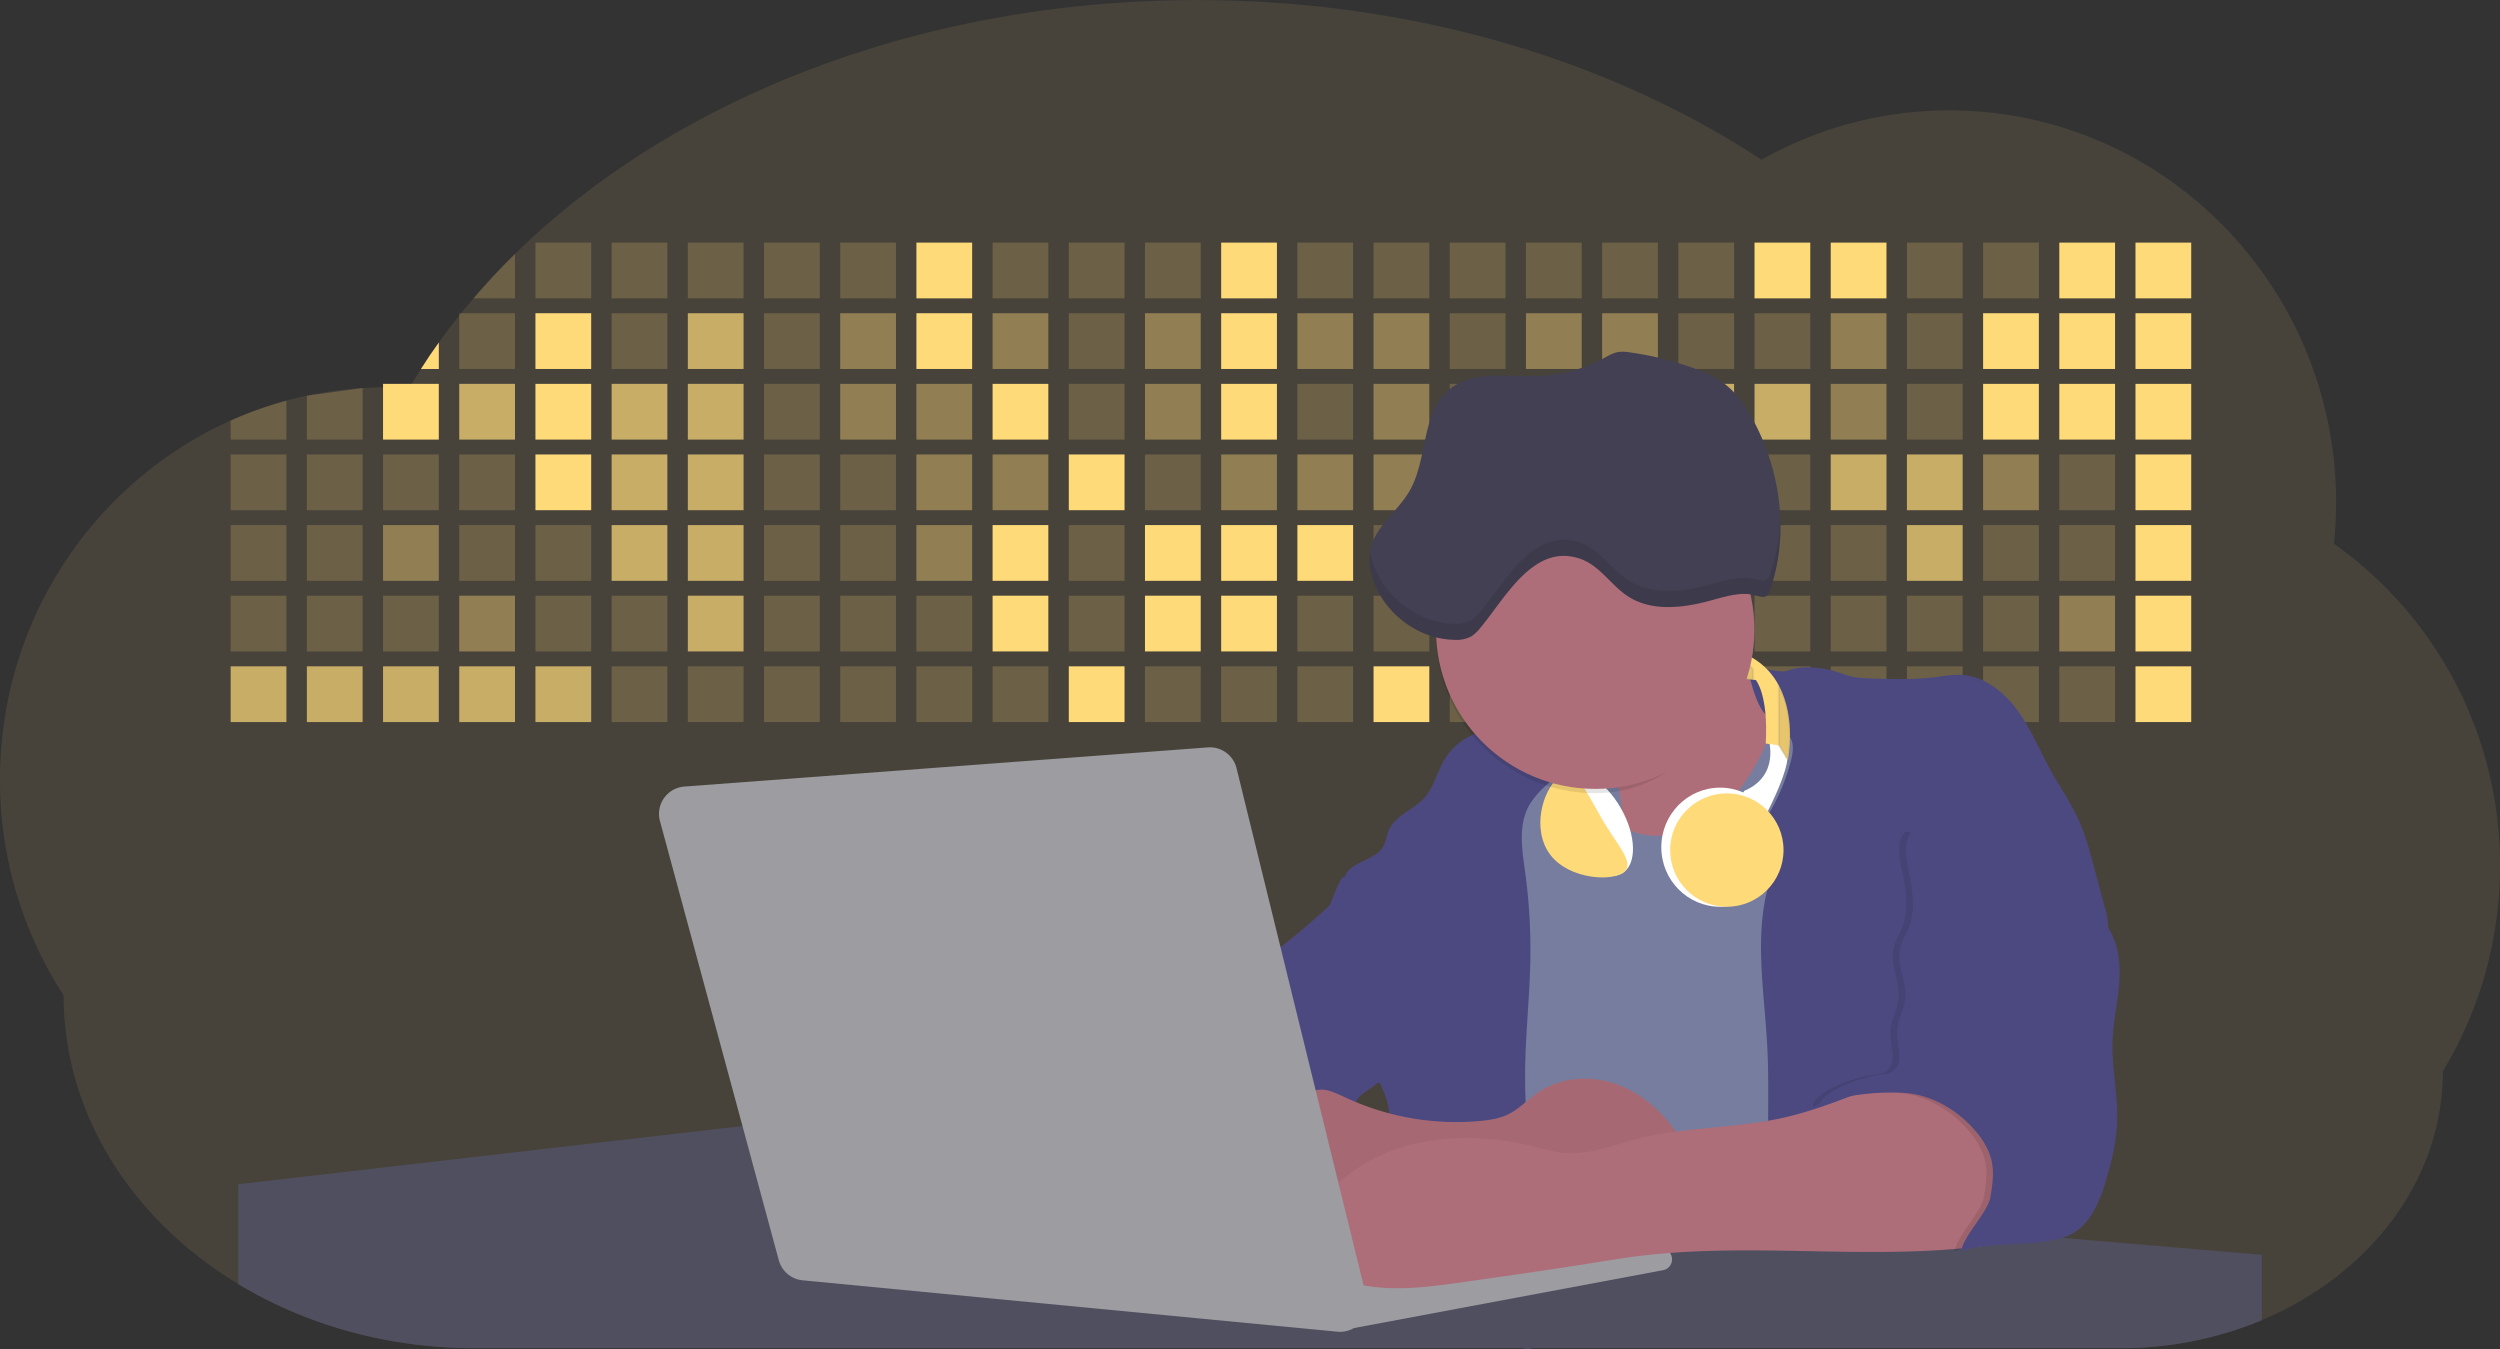 <svg id="aa7bae02-e79e-4d6b-a496-aba15f39787c" data-name="Layer 1" xmlns="http://www.w3.org/2000/svg" width="1144" height="617.32" viewBox="0 0 1144 617.32"><rect x="0" y="0" width="1144" height="617.32" fill="#333333" stroke="none"/><title>developer activity</title><path d="M1172,537.57a181.92,181.92,0,0,1-6.85,49.6,180.06,180.06,0,0,1-19.27,44.28c0,50.1-33.82,93.4-82.91,114a167.3,167.3,0,0,1-64.73,12.8H245.17c-40.25,0-77.55-10.86-108.14-29.36A185.76,185.76,0,0,1,112.2,711c-34-29.22-55.08-69.6-55.08-114.2A180.5,180.5,0,0,1,28,498.08c0-73.36,43.39-136.44,105.55-164.29a174.52,174.52,0,0,1,25.51-9.12q4.63-1.26,9.36-2.26a175.39,175.39,0,0,1,25.51-3.5q4.65-.29,9.35-.33H205c3.46,0,6.89.12,10.3.32l1.12-1.9q2.06-3.44,4.22-6.81,3.9-6.14,8.18-12.1,4.48-6.29,9.35-12.38l.83-1q2.76-3.44,5.64-6.8,9-10.49,19-20.35c72.11-70.68,185.08-116.18,312.08-116.18,98.82,0,189.15,27.55,258.34,73.07A174.18,174.18,0,0,1,920,191.86c97.74,0,177,80.37,177,179.51a184.9,184.9,0,0,1-1,18.78A180,180,0,0,1,1172,537.57Z" transform="translate(-28 -141.34)" fill="#ffda79" opacity="0.1"/><path d="M263.66,257.52v20.35h-19Q253.59,267.39,263.66,257.52Z" transform="translate(-28 -141.34)" fill="#ffda79" opacity="0.2"/><rect x="245.02" y="111.02" width="25.51" height="25.51" fill="#ffda79" opacity="0.2"/><rect x="279.88" y="111.02" width="25.51" height="25.51" fill="#ffda79" opacity="0.2"/><rect x="314.75" y="111.02" width="25.51" height="25.51" fill="#ffda79" opacity="0.2"/><rect x="349.61" y="111.02" width="25.51" height="25.51" fill="#ffda79" opacity="0.2"/><rect x="384.48" y="111.02" width="25.51" height="25.51" fill="#ffda79" opacity="0.2"/><rect x="419.35" y="111.02" width="25.51" height="25.51" fill="#ffda79"/><rect x="454.21" y="111.02" width="25.51" height="25.51" fill="#ffda79" opacity="0.2"/><rect x="489.08" y="111.02" width="25.51" height="25.51" fill="#ffda79" opacity="0.2"/><rect x="523.94" y="111.02" width="25.51" height="25.51" fill="#ffda79" opacity="0.2"/><rect x="558.81" y="111.02" width="25.51" height="25.51" fill="#ffda79"/><rect x="593.68" y="111.02" width="25.51" height="25.51" fill="#ffda79" opacity="0.2"/><rect x="628.54" y="111.02" width="25.51" height="25.51" fill="#ffda79" opacity="0.2"/><rect x="663.41" y="111.02" width="25.51" height="25.51" fill="#ffda79" opacity="0.2"/><rect x="698.28" y="111.02" width="25.51" height="25.51" fill="#ffda79" opacity="0.2"/><rect x="733.14" y="111.02" width="25.51" height="25.51" fill="#ffda79" opacity="0.2"/><rect x="768.01" y="111.02" width="25.51" height="25.51" fill="#ffda79" opacity="0.2"/><rect x="802.87" y="111.02" width="25.51" height="25.51" fill="#ffda79"/><rect x="837.74" y="111.02" width="25.51" height="25.51" fill="#ffda79"/><rect x="872.61" y="111.02" width="25.51" height="25.51" fill="#ffda79" opacity="0.2"/><rect x="907.47" y="111.02" width="25.51" height="25.51" fill="#ffda79" opacity="0.2"/><rect x="942.34" y="111.02" width="25.51" height="25.51" fill="#ffda79"/><rect x="977.2" y="111.02" width="25.51" height="25.51" fill="#ffda79"/><path d="M228.8,298.08v12.1h-8.18Q224.52,304,228.8,298.08Z" transform="translate(-28 -141.34)" fill="#ffda79"/><rect x="210.15" y="143.33" width="25.51" height="25.51" fill="#ffda79" opacity="0.2"/><rect x="245.02" y="143.33" width="25.51" height="25.51" fill="#ffda79"/><rect x="279.88" y="143.33" width="25.51" height="25.51" fill="#ffda79" opacity="0.2"/><rect x="314.75" y="143.33" width="25.51" height="25.51" fill="#ffda79" opacity="0.7"/><rect x="349.61" y="143.33" width="25.51" height="25.51" fill="#ffda79" opacity="0.2"/><rect x="384.48" y="143.33" width="25.51" height="25.51" fill="#ffda79" opacity="0.4"/><rect x="419.35" y="143.33" width="25.51" height="25.51" fill="#ffda79"/><rect x="454.21" y="143.33" width="25.51" height="25.51" fill="#ffda79" opacity="0.4"/><rect x="489.08" y="143.33" width="25.51" height="25.51" fill="#ffda79" opacity="0.2"/><rect x="523.94" y="143.33" width="25.51" height="25.51" fill="#ffda79" opacity="0.4"/><rect x="558.81" y="143.33" width="25.51" height="25.51" fill="#ffda79"/><rect x="593.68" y="143.33" width="25.51" height="25.51" fill="#ffda79" opacity="0.4"/><rect x="628.54" y="143.33" width="25.51" height="25.51" fill="#ffda79" opacity="0.4"/><rect x="663.41" y="143.33" width="25.51" height="25.51" fill="#ffda79" opacity="0.2"/><rect x="698.28" y="143.33" width="25.51" height="25.51" fill="#ffda79" opacity="0.4"/><rect x="733.14" y="143.33" width="25.51" height="25.51" fill="#ffda79" opacity="0.4"/><rect x="768.01" y="143.33" width="25.51" height="25.51" fill="#ffda79" opacity="0.2"/><rect x="802.87" y="143.33" width="25.51" height="25.51" fill="#ffda79" opacity="0.2"/><rect x="837.74" y="143.33" width="25.51" height="25.51" fill="#ffda79" opacity="0.4"/><rect x="872.61" y="143.33" width="25.51" height="25.51" fill="#ffda79" opacity="0.2"/><rect x="907.47" y="143.33" width="25.51" height="25.51" fill="#ffda79"/><rect x="942.34" y="143.33" width="25.51" height="25.51" fill="#ffda79"/><rect x="977.2" y="143.33" width="25.51" height="25.51" fill="#ffda79"/><path d="M159.06,324.67V342.5H133.55v-8.71A174.52,174.52,0,0,1,159.06,324.67Z" transform="translate(-28 -141.34)" fill="#ffda79" opacity="0.2"/><polygon points="165.93 177.57 165.93 201.16 140.42 201.16 140.42 181.07 165.93 177.57" fill="#ffda79" opacity="0.2"/><rect x="175.28" y="175.65" width="25.51" height="25.51" fill="#ffda79"/><rect x="210.15" y="175.65" width="25.51" height="25.51" fill="#ffda79" opacity="0.7"/><rect x="245.02" y="175.65" width="25.51" height="25.51" fill="#ffda79"/><rect x="279.88" y="175.65" width="25.51" height="25.51" fill="#ffda79" opacity="0.7"/><rect x="314.75" y="175.65" width="25.51" height="25.51" fill="#ffda79" opacity="0.7"/><rect x="349.61" y="175.65" width="25.51" height="25.51" fill="#ffda79" opacity="0.2"/><rect x="384.48" y="175.65" width="25.51" height="25.51" fill="#ffda79" opacity="0.4"/><rect x="419.35" y="175.65" width="25.51" height="25.51" fill="#ffda79" opacity="0.4"/><rect x="454.21" y="175.65" width="25.51" height="25.51" fill="#ffda79"/><rect x="489.08" y="175.65" width="25.51" height="25.51" fill="#ffda79" opacity="0.2"/><rect x="523.94" y="175.65" width="25.51" height="25.51" fill="#ffda79" opacity="0.4"/><rect x="558.81" y="175.65" width="25.51" height="25.51" fill="#ffda79"/><rect x="593.68" y="175.65" width="25.51" height="25.51" fill="#ffda79" opacity="0.2"/><rect x="628.54" y="175.65" width="25.51" height="25.51" fill="#ffda79" opacity="0.4"/><rect x="663.41" y="175.65" width="25.51" height="25.51" fill="#ffda79" opacity="0.2"/><rect x="698.28" y="175.65" width="25.51" height="25.51" fill="#ffda79"/><rect x="733.14" y="175.65" width="25.51" height="25.51" fill="#ffda79" opacity="0.2"/><rect x="768.01" y="175.65" width="25.51" height="25.51" fill="#ffda79" opacity="0.7"/><rect x="802.87" y="175.65" width="25.51" height="25.51" fill="#ffda79" opacity="0.7"/><rect x="837.74" y="175.65" width="25.51" height="25.51" fill="#ffda79" opacity="0.4"/><rect x="872.61" y="175.65" width="25.51" height="25.51" fill="#ffda79" opacity="0.2"/><rect x="907.47" y="175.65" width="25.51" height="25.51" fill="#ffda79"/><rect x="942.34" y="175.65" width="25.51" height="25.51" fill="#ffda79"/><rect x="977.2" y="175.65" width="25.51" height="25.51" fill="#ffda79"/><rect x="105.55" y="207.96" width="25.51" height="25.51" fill="#ffda79" opacity="0.2"/><rect x="140.42" y="207.96" width="25.51" height="25.51" fill="#ffda79" opacity="0.2"/><rect x="175.28" y="207.96" width="25.51" height="25.51" fill="#ffda79" opacity="0.2"/><rect x="210.15" y="207.96" width="25.51" height="25.51" fill="#ffda79" opacity="0.2"/><rect x="245.02" y="207.96" width="25.51" height="25.51" fill="#ffda79"/><rect x="279.88" y="207.96" width="25.51" height="25.51" fill="#ffda79" opacity="0.7"/><rect x="314.75" y="207.96" width="25.51" height="25.51" fill="#ffda79" opacity="0.7"/><rect x="349.61" y="207.96" width="25.51" height="25.51" fill="#ffda79" opacity="0.2"/><rect x="384.48" y="207.96" width="25.51" height="25.51" fill="#ffda79" opacity="0.2"/><rect x="419.35" y="207.96" width="25.51" height="25.51" fill="#ffda79" opacity="0.4"/><rect x="454.21" y="207.96" width="25.51" height="25.51" fill="#ffda79" opacity="0.4"/><rect x="489.08" y="207.96" width="25.51" height="25.51" fill="#ffda79"/><rect x="523.94" y="207.96" width="25.51" height="25.51" fill="#ffda79" opacity="0.2"/><rect x="558.81" y="207.96" width="25.51" height="25.51" fill="#ffda79" opacity="0.4"/><rect x="593.68" y="207.96" width="25.51" height="25.51" fill="#ffda79" opacity="0.4"/><rect x="628.54" y="207.96" width="25.51" height="25.51" fill="#ffda79" opacity="0.4"/><rect x="663.41" y="207.96" width="25.51" height="25.51" fill="#ffda79" opacity="0.4"/><rect x="698.28" y="207.96" width="25.51" height="25.51" fill="#ffda79" opacity="0.2"/><rect x="733.14" y="207.96" width="25.51" height="25.51" fill="#ffda79" opacity="0.2"/><rect x="768.01" y="207.96" width="25.51" height="25.51" fill="#ffda79" opacity="0.2"/><rect x="802.87" y="207.96" width="25.51" height="25.51" fill="#ffda79" opacity="0.2"/><rect x="837.74" y="207.96" width="25.51" height="25.51" fill="#ffda79" opacity="0.7"/><rect x="872.61" y="207.96" width="25.51" height="25.51" fill="#ffda79" opacity="0.7"/><rect x="907.47" y="207.96" width="25.51" height="25.51" fill="#ffda79" opacity="0.4"/><rect x="942.34" y="207.96" width="25.51" height="25.51" fill="#ffda79" opacity="0.2"/><rect x="977.2" y="207.96" width="25.51" height="25.51" fill="#ffda79"/><rect x="105.55" y="240.28" width="25.51" height="25.51" fill="#ffda79" opacity="0.2"/><rect x="140.42" y="240.28" width="25.51" height="25.51" fill="#ffda79" opacity="0.2"/><rect x="175.28" y="240.28" width="25.51" height="25.51" fill="#ffda79" opacity="0.4"/><rect x="210.15" y="240.28" width="25.51" height="25.51" fill="#ffda79" opacity="0.2"/><rect x="245.02" y="240.28" width="25.51" height="25.51" fill="#ffda79" opacity="0.2"/><rect x="279.88" y="240.28" width="25.51" height="25.51" fill="#ffda79" opacity="0.7"/><rect x="314.75" y="240.28" width="25.51" height="25.51" fill="#ffda79" opacity="0.7"/><rect x="349.61" y="240.28" width="25.51" height="25.51" fill="#ffda79" opacity="0.2"/><rect x="384.48" y="240.28" width="25.51" height="25.51" fill="#ffda79" opacity="0.2"/><rect x="419.35" y="240.28" width="25.51" height="25.51" fill="#ffda79" opacity="0.4"/><rect x="454.21" y="240.28" width="25.51" height="25.51" fill="#ffda79"/><rect x="489.08" y="240.28" width="25.51" height="25.51" fill="#ffda79" opacity="0.2"/><rect x="523.94" y="240.28" width="25.51" height="25.51" fill="#ffda79"/><rect x="558.81" y="240.28" width="25.51" height="25.51" fill="#ffda79"/><rect x="593.68" y="240.28" width="25.51" height="25.51" fill="#ffda79"/><rect x="628.54" y="240.28" width="25.51" height="25.51" fill="#ffda79" opacity="0.2"/><rect x="663.41" y="240.28" width="25.51" height="25.51" fill="#ffda79"/><rect x="698.28" y="240.28" width="25.51" height="25.51" fill="#ffda79" opacity="0.2"/><rect x="733.14" y="240.28" width="25.51" height="25.51" fill="#ffda79" opacity="0.2"/><rect x="768.01" y="240.28" width="25.51" height="25.51" fill="#ffda79" opacity="0.2"/><rect x="802.87" y="240.28" width="25.51" height="25.51" fill="#ffda79" opacity="0.2"/><rect x="837.74" y="240.28" width="25.51" height="25.51" fill="#ffda79" opacity="0.2"/><rect x="872.61" y="240.28" width="25.51" height="25.51" fill="#ffda79" opacity="0.7"/><rect x="907.47" y="240.28" width="25.51" height="25.51" fill="#ffda79" opacity="0.2"/><rect x="942.34" y="240.28" width="25.51" height="25.51" fill="#ffda79" opacity="0.2"/><rect x="977.2" y="240.28" width="25.51" height="25.51" fill="#ffda79"/><rect x="105.55" y="272.59" width="25.51" height="25.51" fill="#ffda79" opacity="0.2"/><rect x="140.42" y="272.59" width="25.51" height="25.51" fill="#ffda79" opacity="0.2"/><rect x="175.28" y="272.59" width="25.51" height="25.51" fill="#ffda79" opacity="0.2"/><rect x="210.15" y="272.59" width="25.51" height="25.51" fill="#ffda79" opacity="0.4"/><rect x="245.02" y="272.59" width="25.51" height="25.51" fill="#ffda79" opacity="0.2"/><rect x="279.88" y="272.59" width="25.51" height="25.51" fill="#ffda79" opacity="0.2"/><rect x="314.75" y="272.59" width="25.51" height="25.51" fill="#ffda79" opacity="0.7"/><rect x="349.61" y="272.59" width="25.51" height="25.51" fill="#ffda79" opacity="0.2"/><rect x="384.48" y="272.59" width="25.51" height="25.51" fill="#ffda79" opacity="0.2"/><rect x="419.35" y="272.59" width="25.51" height="25.51" fill="#ffda79" opacity="0.2"/><rect x="454.21" y="272.59" width="25.51" height="25.51" fill="#ffda79"/><rect x="489.08" y="272.59" width="25.51" height="25.51" fill="#ffda79" opacity="0.2"/><rect x="523.94" y="272.59" width="25.51" height="25.51" fill="#ffda79"/><rect x="558.81" y="272.59" width="25.51" height="25.51" fill="#ffda79"/><rect x="593.68" y="272.59" width="25.51" height="25.51" fill="#ffda79" opacity="0.2"/><rect x="628.54" y="272.59" width="25.51" height="25.51" fill="#ffda79" opacity="0.2"/><rect x="663.41" y="272.59" width="25.51" height="25.51" fill="#ffda79" opacity="0.2"/><rect x="698.28" y="272.59" width="25.51" height="25.51" fill="#ffda79" opacity="0.2"/><rect x="733.14" y="272.59" width="25.51" height="25.51" fill="#ffda79" opacity="0.2"/><rect x="768.01" y="272.59" width="25.51" height="25.51" fill="#ffda79" opacity="0.2"/><rect x="802.87" y="272.59" width="25.51" height="25.51" fill="#ffda79" opacity="0.2"/><rect x="837.74" y="272.59" width="25.51" height="25.51" fill="#ffda79" opacity="0.2"/><rect x="872.61" y="272.59" width="25.51" height="25.51" fill="#ffda79" opacity="0.2"/><rect x="907.47" y="272.59" width="25.51" height="25.51" fill="#ffda79" opacity="0.2"/><rect x="942.34" y="272.59" width="25.51" height="25.51" fill="#ffda79" opacity="0.4"/><rect x="977.2" y="272.59" width="25.51" height="25.51" fill="#ffda79"/><rect x="105.55" y="304.91" width="25.51" height="25.51" fill="#ffda79" opacity="0.7"/><rect x="140.42" y="304.91" width="25.51" height="25.51" fill="#ffda79" opacity="0.7"/><rect x="175.28" y="304.91" width="25.51" height="25.51" fill="#ffda79" opacity="0.7"/><rect x="210.15" y="304.91" width="25.51" height="25.51" fill="#ffda79" opacity="0.7"/><rect x="245.02" y="304.91" width="25.51" height="25.51" fill="#ffda79" opacity="0.7"/><rect x="279.88" y="304.91" width="25.51" height="25.51" fill="#ffda79" opacity="0.2"/><rect x="314.75" y="304.91" width="25.51" height="25.51" fill="#ffda79" opacity="0.2"/><rect x="349.61" y="304.91" width="25.51" height="25.51" fill="#ffda79" opacity="0.2"/><rect x="384.48" y="304.91" width="25.51" height="25.51" fill="#ffda79" opacity="0.2"/><rect x="419.35" y="304.91" width="25.51" height="25.51" fill="#ffda79" opacity="0.2"/><rect x="454.21" y="304.91" width="25.51" height="25.51" fill="#ffda79" opacity="0.2"/><rect x="489.08" y="304.91" width="25.51" height="25.51" fill="#ffda79"/><rect x="523.94" y="304.91" width="25.51" height="25.51" fill="#ffda79" opacity="0.2"/><rect x="558.81" y="304.91" width="25.51" height="25.51" fill="#ffda79" opacity="0.2"/><rect x="593.68" y="304.91" width="25.51" height="25.51" fill="#ffda79" opacity="0.2"/><rect x="628.54" y="304.91" width="25.51" height="25.51" fill="#ffda79"/><rect x="663.41" y="304.91" width="25.51" height="25.51" fill="#ffda79" opacity="0.2"/><rect x="698.28" y="304.91" width="25.51" height="25.51" fill="#ffda79" opacity="0.2"/><rect x="733.14" y="304.91" width="25.51" height="25.51" fill="#ffda79" opacity="0.2"/><rect x="768.01" y="304.91" width="25.51" height="25.51" fill="#ffda79" opacity="0.2"/><rect x="802.87" y="304.91" width="25.51" height="25.51" fill="#ffda79" opacity="0.2"/><rect x="837.74" y="304.91" width="25.51" height="25.51" fill="#ffda79" opacity="0.2"/><rect x="872.61" y="304.91" width="25.51" height="25.51" fill="#ffda79" opacity="0.2"/><rect x="907.47" y="304.91" width="25.51" height="25.51" fill="#ffda79" opacity="0.2"/><rect x="942.34" y="304.91" width="25.51" height="25.51" fill="#ffda79" opacity="0.2"/><rect x="977.2" y="304.91" width="25.51" height="25.51" fill="#ffda79"/><circle cx="734.52" cy="363.89" r="34.87" fill="#767d9f"/><path d="M760.71,460.87q5.22,22.78,8.86,45.9c.73,4.58,1.38,9.41-.28,13.74-1.39,3.61-4.22,6.43-6.44,9.59s-3.9,7.21-2.55,10.83,5.29,5.6,9.05,6.62c10.76,2.9,22.23.79,32.94-2.35a53.29,53.29,0,0,0,13.81-5.72c4.54-2.88,8.26-6.88,11.68-11,15.61-18.93,25.83-41.65,35.45-64.23a39.12,39.12,0,0,1-33.11-13.34c-3.94-4.63-6.83-11.08-4.61-16.74-6.51,3.57-14.24,3.81-21.25,6.25a75.49,75.49,0,0,0-12.5,6.15q-7.18,4.15-14.28,8.46C772.07,458.29,767,461.19,760.71,460.87Z" transform="translate(-28 -141.34)" fill="#ae6e79"/><path d="M833.64,487.05c-6.11,11.89-14.06,23.32-25.41,30.4s-26.63,9-38,2c-5.6-3.42-9.84-8.62-14.73-13s-11-8.13-17.57-7.56c-7.24.63-12.91,6.28-17.76,11.69-7.36,8.22-14.47,16.79-19.68,26.52-10,18.7-12.37,40.56-11.93,61.76s3.51,42.29,3.58,63.49c.1,26.08-4.32,51.95-8.79,77.64,41.1-5.06,82.25,6,123.44,10.19,26.36,2.71,52.92,2.65,79.42,2.58,4.66,0,9.62-.12,13.5-2.7a18.2,18.2,0,0,0,5.59-6.64c3.66-6.75,5.13-14.45,6.15-22.06,2.59-19.22,2.67-38.68,2.74-58.08.18-47,.35-94.17-5.62-140.8-1.47-11.47-3.35-23-7.75-33.73s-11.58-20.6-21.62-26.35c-6.45-3.7-21.4-10.14-29-6.41C841.67,460.15,837.73,479.09,833.64,487.05Z" transform="translate(-28 -141.34)" fill="#767d9f"/><path d="M836.68,619.77c-1.55-29-7.86-59.95,5.57-85.69,3.3-6.32-8.54-14.21-4.88-20.33a92.08,92.08,0,0,0,10.06-23.93c.76-2.89,1.37-5.95.65-8.85-1.33-5.29-6.56-8.44-11-11.66-4.9-3.56-7.42-14.41-9-20.28s12.57,1.2,18.26-.89c7.9-2.89,17.94-1.07,25.82,1.86,4.4,1.62,9.18,1.76,13.87,1.88,9.11.24,18.25.47,27.29-.65,4.06-.51,8.13-1.28,12.21-1.05,10.41.59,19.46,7.71,25.62,16.13s10.08,18.23,15.13,27.35c4.21,7.6,9.23,14.78,12.82,22.69,3.18,7,5.19,14.52,7.18,22l5.13,19.19a25.58,25.58,0,0,1,1.26,8.51c-.26,3.07-1.62,5.93-3,8.66A164.12,164.12,0,0,1,971,603.2c-10.79,13.23-23.89,25.16-30.3,41-2.5,6.17-3.89,12.73-5.16,19.27a707.94,707.94,0,0,0-10.9,79.15,174.2,174.2,0,0,0-36.52-12.21,177.61,177.61,0,0,0-19-3c-5.59-.58-12.8.52-18.12-1-8.9-2.53-9.88-17.58-11.23-25.46-2.16-12.55-2.59-25.32-2.67-38C837,648.53,837.45,634.14,836.68,619.77Z" transform="translate(-28 -141.34)" fill="#4c4981"/><path d="M641.23,565.54c4.21,24,8.85,48.07,18,70.62-.23.22-.46.42-.69.62-.81.69-1.65,1.34-2.53,2-2.05,1.44-4.3,2.66-6,4.54a8,8,0,0,0-1.5,2.45,5.48,5.48,0,0,0,0,4.47c-4.77,2.11-10.31,1.46-15.66,1.26-4.61-.17-9.08,0-12.78,2.53-5.14,3.54-6.69,10.34-7.52,16.52q-.46,3.38-.79,6.77-.32,3.15-.52,6.32a188.61,188.61,0,0,0-.19,21q.08,1.92.21,3.84c-16.34-.39-31.23-8.91-45.32-17.19-3.22-1.89-6.54-3.88-8.63-7A15.8,15.8,0,0,1,555,674c0-.51.09-1,.16-1.52a41.58,41.58,0,0,1,2.29-8.68,107.2,107.2,0,0,1,19.19-32.65c3.58-4.18,7.61-8.27,9.28-13.52.73-2.29,1-4.72,1.74-7,3.32-9.88,15.3-14.55,19.4-24.14,1-2.29,1.46-4.8,2.7-7a17.63,17.63,0,0,1,4.25-4.75c.73-.61,1.49-1.2,2.24-1.79q10.54-8.26,20.31-17.45,1.82-1.71,3.6-3.46A59.48,59.48,0,0,0,641.23,565.54Z" transform="translate(-28 -141.34)" fill="#4c4981"/><path d="M742,494.56c-1.44,1.52-3,2.95-4.53,4.37l-.41.37-1.62,1.5a39,39,0,0,0-7.55,8.79l-.17.28c-5.1,9.13-3.21,20.37-1.79,30.74a261.55,261.55,0,0,1,2.37,39c-.26,18-2.38,35.88-2.42,53.86,0,4.08.09,8.15.27,12.23.29,6.63.79,13.25,1.39,19.87.65,7.26,1.43,14.51,2.16,21.76.58,5.61,1.13,11.21,1.59,16.81.23,2.9.45,5.79.63,8.69.21,3.4.38,6.81.48,10.21h0c.07,2.16.11,4.31.11,6.47,0,1.23,0,2.45,0,3.67q0,3.51-.19,7-.2,4.49-.61,9c-.31,3.27-.86,6.84-3.16,9.14-.14.14-.29.27-.44.4l-3.24-.4a332.72,332.72,0,0,0-67.3-1.2c.49-3.38.94-6.75,1.38-10.14.2-1.6.4-3.21.59-4.82q.33-2.76.63-5.52c.23-2,.44-4,.64-6q.78-7.73,1.37-15.47.87-11.29,1.32-22.62.22-5.41.34-10.83.17-6.72.16-13.45,0-6.54-.11-13.1c0-1.44-.06-2.88-.18-4.31a27.35,27.35,0,0,0-.53-3.83,49.87,49.87,0,0,0-3-8.48c-.22-.52-.43-1-.64-1.55-.12-.27-.23-.55-.34-.82,5.76-5.13,9.86-12,13.8-18.76,6.39-10.89,12.93-22.26,14-34.84s-5.18-26.71-17.2-30.55c-3.27-1-6.73-1.28-10.1-1.87-3.18-.56-9.81-1.83-13.49-4.11q-3,3.08-6,6.05a22.15,22.15,0,0,1,2.17-8.71l1.42.07a2.71,2.71,0,0,1-.16-1c0-1.07.74-2.28,2.32-3.62,4.71-4,12.12-4.89,15.09-10.3,1.24-2.25,1.45-4.93,2.45-7.29,2.87-6.73,11.11-9.21,16.07-14.59s6.2-13,10.21-19a28.62,28.62,0,0,1,12-10c.4-.19.81-.38,1.22-.55,8.3-3.55,18.16-4.36,26.76-4.34,3.34,0,12,.1,16.24,1.79a5.32,5.32,0,0,1,1.85,1.13C752.37,480.61,745.34,491,742,494.56Z" transform="translate(-28 -141.34)" fill="#4c4981"/><path d="M642.72,542.69a60.88,60.88,0,0,1,46.74,4.87c7.2,4,13.66,9.58,17.62,16.78,5.95,10.8,5.69,23.82,5.27,36.15-.21,6.17-.48,12.56-3.2,18.1C706,625,700.06,629.4,694,633a42.24,42.24,0,0,1-12.32,5.33c-6.72,1.46-13.7.22-20.47-1-7.36-1.36-15.26-3-20.37-8.48-3-3.18-4.64-7.31-6.26-11.35q-3.49-8.75-7-17.48c-4.05-10.11-5.42-18.52-.07-28.37,2.43-4.49,5.4-8.69,7.8-13.21C636.51,556.14,640.81,543.28,642.72,542.69Z" transform="translate(-28 -141.34)" fill="#4c4981"/><path d="M1063,715.56v29.9a167.3,167.3,0,0,1-64.73,12.8H728.58c-.14.14-.29.27-.44.4l-3.24-.4H245.17c-40.25,0-77.55-10.86-108.14-29.36V683.25l230.72-26.63.18,0L502.29,668l34.77,3,18.06,1.53,37.38,3.17,19.23,1.63,28,2.38,3.94.33,20.18,1.71L691.23,684l38.5,3.26,64.18,5.45,45.15,3.83,74.14,6.29,14.1,1.19,1.52.13,1.32.11,18.62,1.58,20.44,1.74,2.37.2Z" transform="translate(-28 -141.34)" fill="#504f60"/><polygon points="764 573.12 474.86 523.77 463.65 580.46 596.19 596.33 637 601.44 749.26 579.33 764 573.12" fill="#9c9ca1"/><path d="M642.33,739.94l144.86-27.23a5,5,0,0,1,5.94,4.93h0a5,5,0,0,1-4.09,4.93L647.57,749.06Z" transform="translate(-28 -141.34)" fill="#9c9ca1"/><path d="M705.17,654.31c4.51-.42,9.08-1.13,13.14-3.13,5-2.49,8.89-6.78,13.52-9.94,10.18-7,23.8-7.94,35.47-3.92s21.41,12.63,28.23,22.91c4.53,6.85,7.93,15.59,4.73,23.15a30.51,30.51,0,0,1-4.12,6.44l-8.34,10.9a29,29,0,0,1-5.66,6.09c-3.12,2.27-7,3.2-10.82,3.76-10.15,1.48-20.48.64-30.71,1.32-17.57,1.17-34.73,6.83-52.34,6.64-10.12-.11-20.11-2.15-30-4.19l-43.77-9c-7.62-1.56-16.23-3.84-19.82-10.75-1.61-3.11-1.91-6.71-2.1-10.21-.52-9.64,0-20.36,6.68-27.31,6.28-6.52,16.21-8.58,23.71-13.4,9.18-5.91,12.21-4,21.89.44A120,120,0,0,0,705.17,654.31Z" transform="translate(-28 -141.34)" fill="#ae6e79"/><path d="M705.17,654.31c4.51-.42,9.08-1.13,13.14-3.13,5-2.49,8.89-6.78,13.52-9.94,10.18-7,23.8-7.94,35.47-3.92s21.41,12.63,28.23,22.91c4.53,6.85,7.93,15.59,4.73,23.15a30.51,30.51,0,0,1-4.12,6.44l-8.34,10.9a29,29,0,0,1-5.66,6.09c-3.12,2.27-7,3.2-10.82,3.76-10.15,1.48-20.48.64-30.71,1.32-17.57,1.17-34.73,6.83-52.34,6.64-10.12-.11-20.11-2.15-30-4.19l-43.77-9c-7.62-1.56-16.23-3.84-19.82-10.75-1.61-3.11-1.91-6.71-2.1-10.21-.52-9.64,0-20.36,6.68-27.31,6.28-6.52,16.21-8.58,23.71-13.4,9.18-5.91,12.21-4,21.89.44A120,120,0,0,0,705.17,654.31Z" transform="translate(-28 -141.34)" opacity="0.05"/><path d="M880.94,640.6c-12.28,4.75-24.63,9.52-37.49,12.35-21.56,4.75-44.12,4-65.51,9.43-11.3,2.88-22.53,7.52-34.14,6.58-5.19-.42-10.2-2-15.25-3.2-28.37-7-60.62-4.73-83.66,13.27-7.88,6.15-14.33,13.82-20.18,22a14.7,14.7,0,0,0,5.91,21.88A86.62,86.62,0,0,0,659,730.48c13.13,1.16,26.32-.7,39.38-2.56,19.38-2.75,38.77-5.51,58.1-8.6,6.94-1.11,13.88-2.26,20.86-3.14,50.23-6.35,101.37,1.37,151.73-3.93,5.09-.54,10.27-1.24,14.9-3.41,11.72-5.5,17.52-20,15.1-32.74s-11.76-23.33-23-29.83c-9.42-5.47-19.58-7.68-30.07-10C896.26,634,890.32,637,880.94,640.6Z" transform="translate(-28 -141.34)" fill="#ae6e79"/><path d="M988.67,564.44c5.54,7.26,6.72,17,6.12,26.09s-2.76,18.08-3.08,27.21c-.44,12.52,2.58,25,2.07,37.48-.36,8.73-2.43,17.29-4.88,25.67-2.89,9.89-7.07,20.52-16.2,25.27-12.12,6.31-37.54,2.76-50.29,7.7,1.16-7.23,12.28-17.7,13.44-24.93.8-5,1.61-10.14.75-15.15-1.1-6.39-4.85-12.06-9.3-16.78-7.08-7.51-16.32-13.16-26.47-15s-35-.33-43.12,6.08c-1-6.62,17.6-13,24.14-14.43,3.26-.73,7-.32,9.61-2.39,5-3.92,1.37-11.73,1.61-18,.19-5,3.11-9.58,3.7-14.58,1-8-4.22-16.15-2.17-24,.76-2.9,2.45-5.45,3.62-8.21,3.56-8.45,2-18.09.1-27.07-1.18-5.64-2.33-12,.81-16.81,2.91-4.49,11.17,11.5,16.46,10.76,17.47-2.45,33.28-15.4,47.39-4.8,7.19,5.4,8.13,11,11,18.71C976.77,554.6,984,558.36,988.67,564.44Z" transform="translate(-28 -141.34)" opacity="0.1"/><path d="M991.67,564.44c5.54,7.26,6.72,17,6.12,26.09s-2.76,18.08-3.08,27.21c-.44,12.52,2.58,25,2.07,37.48-.36,8.73-2.43,17.29-4.88,25.67-2.89,9.89-7.07,20.52-16.2,25.27-12.12,6.31-37.54,2.76-50.29,7.7,1.16-7.23,12.28-17.7,13.44-24.93.8-5,1.61-10.14.75-15.15-1.1-6.39-4.85-12.06-9.3-16.78-7.08-7.51-16.32-13.16-26.47-15s-35-.33-43.12,6.08c-1-6.62,17.6-13,24.14-14.43,3.26-.73,7-.32,9.61-2.39,5-3.92,1.37-11.73,1.61-18,.19-5,3.11-9.58,3.7-14.58,1-8-4.22-16.15-2.17-24,.76-2.9,2.45-5.45,3.62-8.21,3.56-8.45,2-18.09.1-27.07-1.18-5.64-2.33-12,.81-16.81,2.91-4.49,8.6-6.19,13.89-6.94a68.42,68.42,0,0,1,50,12.9c7.19,5.4,8.13,11,11,18.71C979.77,554.6,987,558.36,991.67,564.44Z" transform="translate(-28 -141.34)" fill="#4c4981"/><path d="M330,517.06,384.37,718a12.55,12.55,0,0,0,10.91,9.21L640,750.72a12.54,12.54,0,0,0,13.38-15.48L593.84,492.86a12.54,12.54,0,0,0-13.12-9.51L341.13,501.27A12.54,12.54,0,0,0,330,517.06Z" transform="translate(-28 -141.34)" fill="#9c9ca1"/><ellipse cx="787.11" cy="387.68" rx="26.9" ry="27.25" fill="#fff"/><path d="M837.2,479.31s5.67,16.86-11.06,23.95L824,507l10.48,10.34S847.4,493.77,846,485.4C846,485.4,844,476.9,837.2,479.31Z" transform="translate(-28 -141.34)" fill="#fff"/><circle cx="790.2" cy="388.99" r="25.94" fill="#ffda79"/><path d="M846.13,489.23l-4.12-6.8-6-.85c1.28-22.39-4.53-29.06-4.53-29.06l-1.35-.13-5.88-.57-11.06-11.48v-3.26c15.54,1.85,24.13,9.23,28.77,17.88C850.16,470.14,846.13,489.23,846.13,489.23Z" transform="translate(-28 -141.34)" fill="#ffda79"/><path d="M830.18,448.27v4.12l-5.88-.57-11.06-11.48S830.35,444.17,830.18,448.27Z" transform="translate(-28 -141.34)" stroke="#4c4981" stroke-miterlimit="10" opacity="0.1"/><path d="M846.13,489.23l-4.12-6.8V455C850.16,470.14,846.13,489.23,846.13,489.23Z" transform="translate(-28 -141.34)" stroke="#4c4981" stroke-miterlimit="10" opacity="0.1"/><ellipse cx="757.11" cy="518.2" rx="14.43" ry="26.32" transform="translate(-185.67 306.64) rotate(-30)" fill="#fff"/><path d="M761,516c7.27,12.59,16.19,21,9.29,25s-27,2-34.27-10.6-.67-30,6.23-34S753.72,503.38,761,516Z" transform="translate(-28 -141.34)" fill="#ffda79"/><path d="M825.73,425.3c0,40.23-27.53,79-67.76,79a72.85,72.85,0,0,1,0-145.7C798.2,358.64,825.73,385.06,825.73,425.3Z" transform="translate(-28 -141.34)" opacity="0.1"/><circle cx="729.97" cy="288.15" r="72.85" fill="#ae6e79"/><path d="M751.57,397.21c8.67,3.19,13.8,12.15,21.58,17.14,11,7,25.32,5.19,37.88,1.73,7-1.91,14.32-4.24,21.21-2.12a6,6,0,0,0,3.23.46c1.5-.43,2.24-2.09,2.73-3.57,8.52-25.4,4.69-54.17-8.17-77.67-3.32-6.06-7.3-11.92-12.78-16.13-4.32-3.31-9.4-5.48-14.52-7.33a145,145,0,0,0-28.88-7.13,17.94,17.94,0,0,0-5.27-.17c-2.41.39-4.57,1.69-6.72,2.85A68.78,68.78,0,0,1,732,313.38c-14,.53-30-2.77-40.79,6.21-13,10.77-9.76,31.78-18.19,46.4-5.58,9.67-16.34,16.69-18.11,27.7a25.57,25.57,0,0,0,.63,10.07c4.12,16.94,20.52,30.06,38,30.37a14.42,14.42,0,0,0,7.76-1.59,17.55,17.55,0,0,0,4.09-3.89C716.84,415.09,729.94,389.25,751.57,397.21Z" transform="translate(-28 -141.34)" fill="#444053"/><path d="M838.2,403.48c-.49,1.48-1.23,3.14-2.73,3.57a6,6,0,0,1-3.23-.46c-6.89-2.12-14.25.21-21.2,2.12-12.57,3.46-26.92,5.31-37.88-1.73-7.79-5-12.91-14-21.59-17.14-21.63-8-34.73,17.88-46.21,31.44a17.55,17.55,0,0,1-4.09,3.89,14.42,14.42,0,0,1-7.76,1.59c-17.42-.31-33.83-13.43-38-30.37-.23-1-.43-2-.58-3,0,.09,0,.17-.05.26a25.57,25.57,0,0,0,.63,10.07c4.12,16.94,20.53,30.06,38,30.37a14.42,14.42,0,0,0,7.76-1.59,17.55,17.55,0,0,0,4.09-3.89c11.48-13.56,24.58-39.4,46.21-31.44,8.68,3.19,13.8,12.15,21.59,17.14,11,7,25.31,5.19,37.88,1.73,7-1.91,14.31-4.24,21.2-2.12a6,6,0,0,0,3.23.46c1.5-.43,2.24-2.09,2.73-3.57a90.29,90.29,0,0,0,4.48-32.26A88.8,88.8,0,0,1,838.2,403.48Z" transform="translate(-28 -141.34)" opacity="0.1"/></svg>